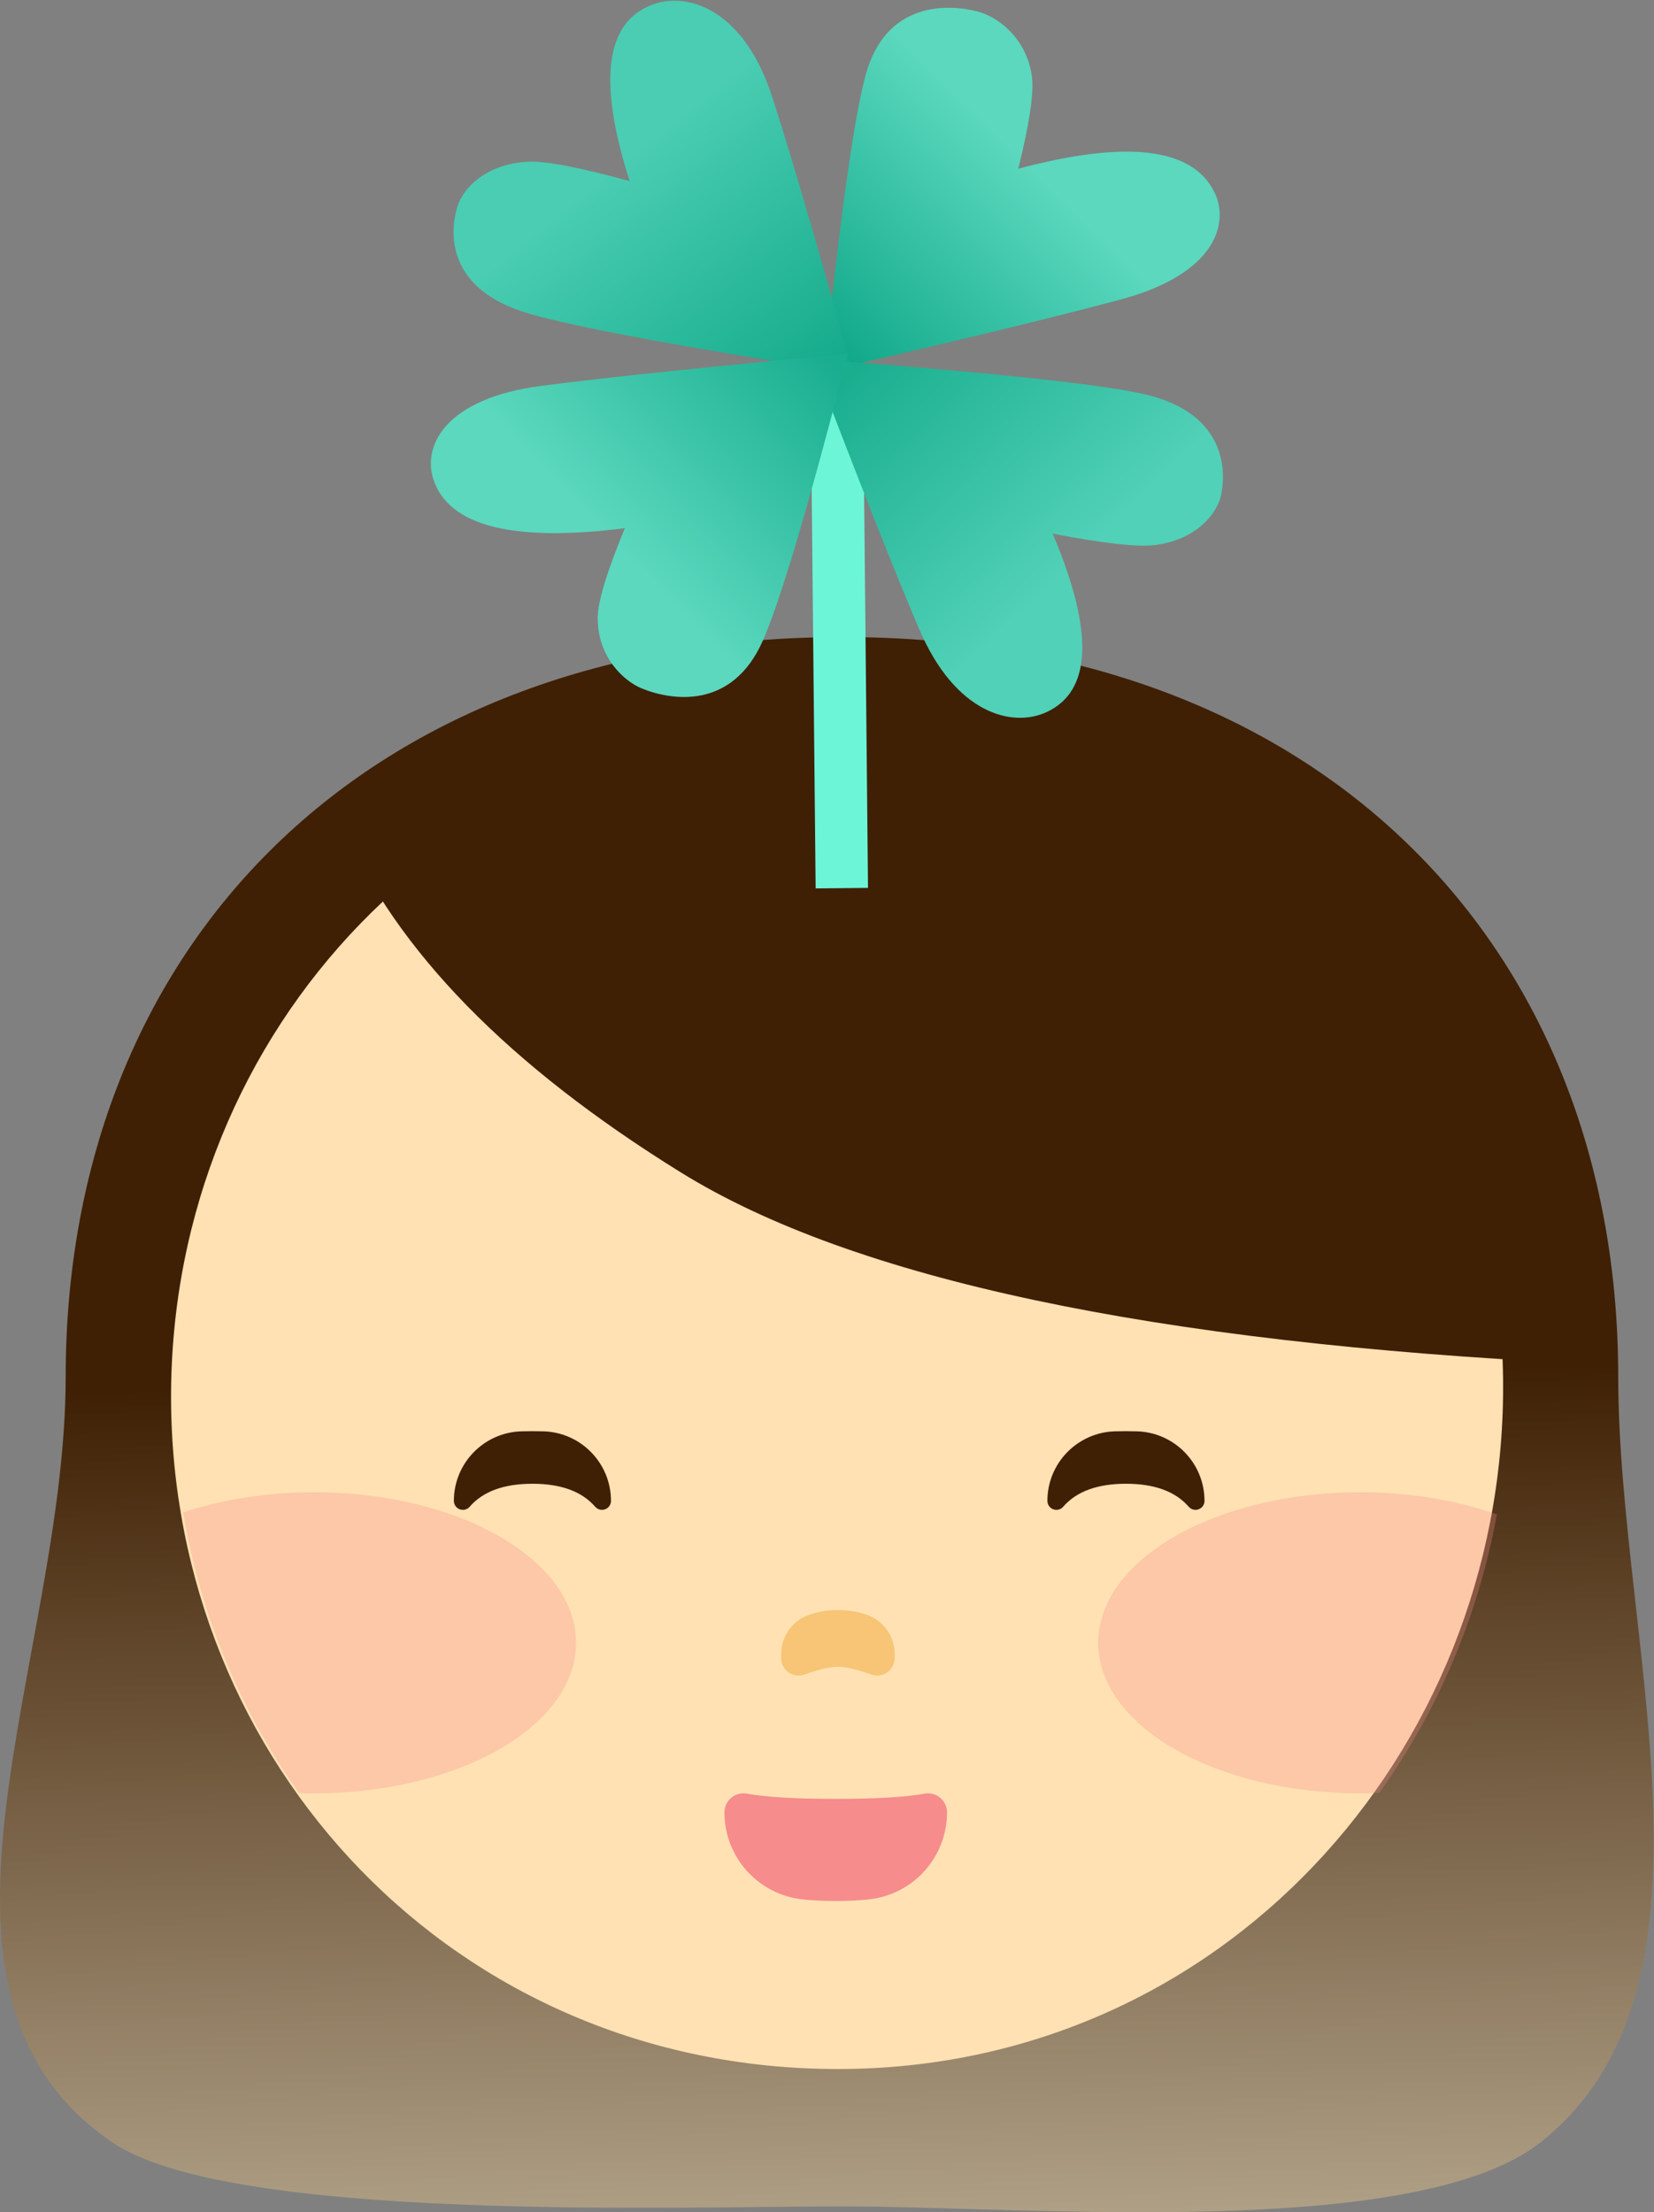 <?xml version="1.0" encoding="UTF-8"?>
<svg width="379px" height="507px" viewBox="0 0 379 507" version="1.1" xmlns="http://www.w3.org/2000/svg" xmlns:xlink="http://www.w3.org/1999/xlink">
    <rect x="0" y="0" width="379" height="507" fill="#808080" stroke="none"/>
    <!-- Generator: Sketch 51.3 (57544) - http://www.bohemiancoding.com/sketch -->
    <title>Group 3</title>
    <desc>Created with Sketch.</desc>
    <defs>
        <linearGradient x1="50%" y1="136.031%" x2="51.85%" y2="46.25%" id="linearGradient-1">
            <stop stop-color="#FFFBE2" offset="0%"></stop>
            <stop stop-color="#3F2004" offset="100%"></stop>
        </linearGradient>
        <linearGradient x1="50%" y1="38.974%" x2="10.151%" y2="100%" id="linearGradient-2">
            <stop stop-color="#5BD8BE" offset="0%"></stop>
            <stop stop-color="#0CA686" offset="100%"></stop>
        </linearGradient>
        <linearGradient x1="37.381%" y1="50%" x2="100%" y2="92.297%" id="linearGradient-3">
            <stop stop-color="#4ACDB2" offset="0%"></stop>
            <stop stop-color="#13AA8A" offset="100%"></stop>
        </linearGradient>
        <linearGradient x1="69.82%" y1="50%" x2="7.542%" y2="15.171%" id="linearGradient-4">
            <stop stop-color="#51D1B7" offset="0%"></stop>
            <stop stop-color="#1AAE8F" offset="100%"></stop>
        </linearGradient>
        <linearGradient x1="50%" y1="60.237%" x2="92.633%" y2="0%" id="linearGradient-5">
            <stop stop-color="#5BD8BE" offset="0%"></stop>
            <stop stop-color="#19AE8F" offset="100%"></stop>
        </linearGradient>
    </defs>
    <g id="Page-1" stroke="none" stroke-width="1" fill="none" fill-rule="evenodd">
        <g id="Artboard" transform="translate(-151, -829)" fill-rule="nonzero">
            <g id="Group-3" transform="translate(150, 808)">
                <g id="Group-2" transform="translate(190, 347.5) scale(-1, 1) translate(-190, -347.5) translate(0, 167)">
                    <path d="M185.907,359.663 C223.753,359.663 326.358,363.445 353.396,344.914 C404.018,310.218 363.952,234.34 363.952,169.6 C363.952,70.282 294.608,0 185.907,0 C77.206,0 8.197,70.282 8.197,169.6 C8.197,230.252 -18.886,309.371 25.908,344.914 C54.466,367.573 143.588,359.663 185.907,359.663 Z" id="Oval-3" fill="url(#linearGradient-1)"></path>
                    <path d="M187,328.181 C274.813,328.181 339.804,257.977 339.804,174.091 C339.804,90.204 274.813,20 187,20 C99.187,20 34.574,88.004 34.574,171.89 C34.574,255.777 99.187,328.181 187,328.181 Z" id="Combined-Shape" fill="#FFE1B3"></path>
                    <path d="M337.025,200.624 C333.052,224.257 323.841,246.177 310.468,264.943 C309.32,264.981 308.164,265 307,265 C273.863,265 247,249.554 247,230.5 C247,211.446 273.863,196 307,196 C317.939,196 328.194,197.683 337.025,200.624 Z" id="Combined-Shape" fill-opacity="0.29" fill="#F68C8C"></path>
                    <path d="M62.962,264.909 C49.604,246.212 40.277,224.436 36,201.08 C45.124,197.858 55.863,196 67.356,196 C100.493,196 127.356,211.446 127.356,230.5 C127.356,249.554 100.493,265 67.356,265 C65.878,265 64.413,264.969 62.962,264.909 Z" id="Combined-Shape" fill-opacity="0.29" fill="#F68C8C"></path>
                    <path d="M16.754,166.5 C114.797,161.741 183.542,147.14 222.989,122.697 C262.436,98.254 288.256,71.841 300.449,43.457 C243.59,4.588 182.192,-2.792 116.254,21.317 C-6.491,66.197 16.754,166.5 16.754,166.5 Z" id="Path-5" fill="#3F2004"></path>
                    <path d="M118.503,182.034 C119.304,182.011 120.137,182 121,182 C121.863,182 122.696,182.011 123.497,182.034 L123.497,182.034 C132.128,182.274 139,189.34 139,197.975 L139,197.975 C139,199.111 138.079,200.033 136.942,200.033 C136.346,200.033 135.78,199.775 135.389,199.325 C132.331,195.809 127.535,194.05 121,194.05 C114.465,194.05 109.669,195.809 106.611,199.325 L106.611,199.325 C105.866,200.183 104.566,200.274 103.708,199.528 C103.258,199.137 103,198.571 103,197.975 L103,197.975 C103,189.34 109.872,182.274 118.503,182.034 Z" id="Rectangle" fill="#3F2004"></path>
                    <path d="M254.503,182.034 C255.304,182.011 256.137,182 257,182 C257.863,182 258.696,182.011 259.497,182.034 L259.497,182.034 C268.128,182.274 275,189.34 275,197.975 L275,197.975 C275,199.111 274.079,200.033 272.942,200.033 C272.346,200.033 271.78,199.775 271.389,199.325 C268.331,195.809 263.535,194.05 257,194.05 C250.465,194.05 245.669,195.809 242.611,199.325 L242.611,199.325 C241.866,200.183 240.566,200.274 239.708,199.528 C239.258,199.137 239,198.571 239,197.975 L239,197.975 C239,189.34 245.872,182.274 254.503,182.034 Z" id="Rectangle" fill="#3F2004"></path>
                    <path d="M179.911,265.37 C182.218,265.123 184.748,265 187.5,265 C190.252,265 192.782,265.123 195.089,265.37 L195.089,265.37 C205.275,266.461 213,275.057 213,285.302 L213,285.302 C213,287.715 211.044,289.671 208.631,289.671 C208.365,289.671 208.1,289.647 207.839,289.598 C203.506,288.799 196.726,288.4 187.5,288.4 C178.274,288.4 171.494,288.799 167.161,289.598 L167.161,289.598 C164.788,290.036 162.51,288.467 162.072,286.094 C162.024,285.833 162,285.567 162,285.302 L162,285.302 C162,275.057 169.725,266.461 179.911,265.37 Z" id="Rectangle" fill="#F68C8C" transform="translate(187.5, 277.336) scale(1, -1) translate(-187.5, -277.336) "></path>
                    <path d="M180.25,224.138 C182.335,223.379 184.585,223 187,223 C189.415,223 191.665,223.379 193.75,224.138 L193.75,224.138 C197.503,225.505 200,229.072 200,233.065 L200,233.994 C200,236.21 198.203,238.007 195.987,238.007 C195.517,238.007 195.05,237.924 194.609,237.763 C191.392,236.587 188.856,235.999 187,235.999 C185.144,235.999 182.608,236.587 179.392,237.763 L179.391,237.763 C177.31,238.524 175.005,237.454 174.244,235.372 C174.083,234.93 174,234.464 174,233.994 L174,233.065 C174,229.072 176.497,225.505 180.25,224.138 Z" id="Rectangle" fill="#F8C475"></path>
                </g>
                <g id="Group" transform="translate(189.521, 117.029) rotate(12) translate(-189.521, -117.029) translate(96.521, 17.529)">
                    <path d="M96.351,99.319 L118.328,197.904" id="Line" stroke="#6DF5D8" stroke-width="12" stroke-linecap="square"></path>
                    <path d="M91.029,88.779 C87.249,53.094 85.648,30.283 86.224,20.346 C87.232,2.945 101.07,0.429 108.409,0.777 C112.759,0.983 120.322,4.068 123.512,12.596 C124.807,16.056 125.269,23.216 124.899,34.075 C147.792,22.47 162.784,21.066 169.876,29.861 C175.011,36.229 174.07,48.301 154.185,58.462 C140.927,65.236 119.875,75.342 91.029,88.779 Z" id="Path" fill="url(#linearGradient-2)"></path>
                    <path d="M97.67,87.891 C58.097,90.06 32.828,90.711 21.864,89.844 C2.667,88.326 0.369,75.733 1.009,69.114 C1.389,65.19 5.063,58.463 14.599,55.878 C18.47,54.829 26.399,54.661 38.388,55.375 C26.361,34.283 25.332,20.686 35.301,14.584 C42.519,10.167 55.829,11.438 66.366,29.762 C73.39,41.978 83.825,61.354 97.67,87.891 Z" id="Path" fill="url(#linearGradient-3)"></path>
                    <path d="M87.811,86.526 C127.025,81.245 152.135,78.605 163.14,78.605 C182.411,78.605 185.914,90.969 185.914,97.614 C185.914,101.552 182.902,108.543 173.651,111.87 C169.897,113.22 162.014,114.012 150.001,114.246 C164.016,134.31 166.352,147.774 157.009,154.638 C150.245,159.607 136.862,159.39 124.6,141.966 C116.424,130.35 104.161,111.87 87.811,86.526 Z" id="Path" fill="url(#linearGradient-4)"></path>
                    <path d="M95.532,83.685 C93.981,119.5 92.182,142.288 90.137,152.048 C86.556,169.139 72.473,169.819 65.254,168.515 C60.975,167.742 53.94,163.698 52.045,154.841 C51.276,151.246 51.881,144.099 53.859,133.399 C29.456,141.89 14.395,141.319 8.674,131.685 C4.532,124.711 7.255,112.885 28.464,105.429 C42.603,100.459 64.959,93.211 95.532,83.685 Z" id="Path" fill="url(#linearGradient-5)"></path>
                </g>
            </g>
        </g>
    </g>
</svg>